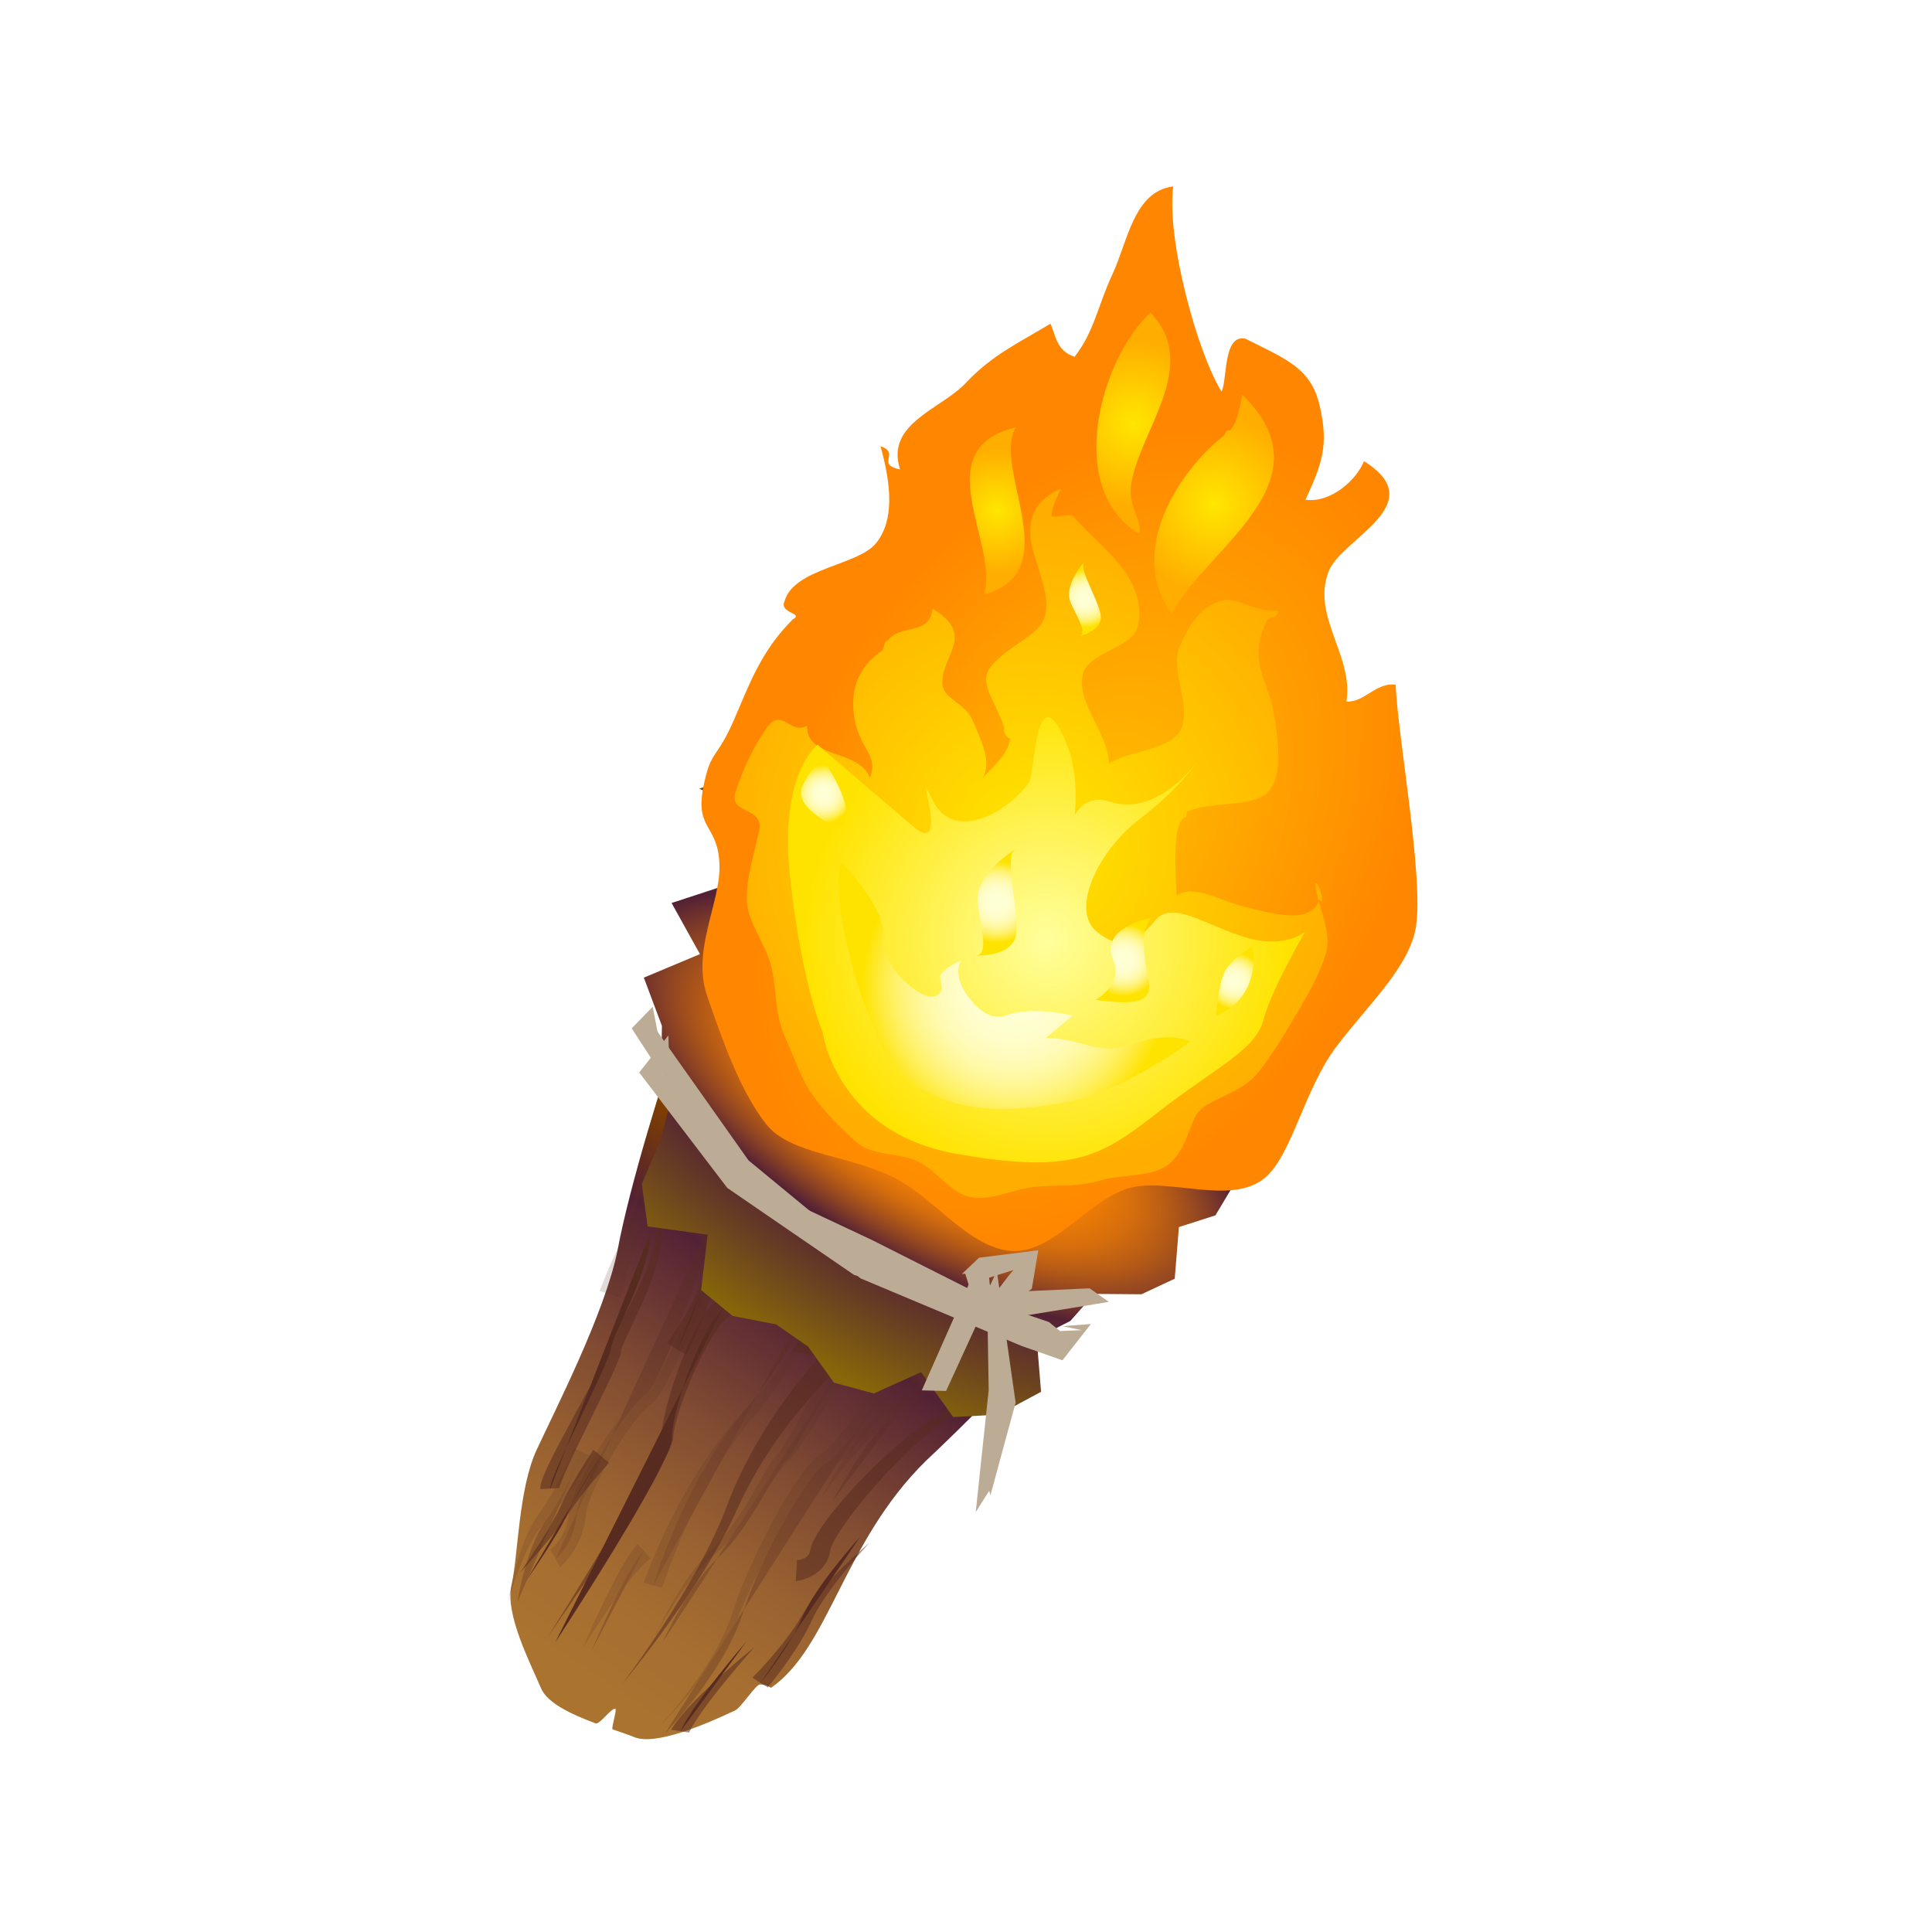 <?xml version="1.0" encoding="utf-8"?>
<!-- Generator: Adobe Illustrator 15.0.0, SVG Export Plug-In . SVG Version: 6.00 Build 0)  -->
<!DOCTYPE svg PUBLIC "-//W3C//DTD SVG 1.1//EN" "http://www.w3.org/Graphics/SVG/1.1/DTD/svg11.dtd">
<svg version="1.1" id="Layer_1" xmlns="http://www.w3.org/2000/svg" xmlns:xlink="http://www.w3.org/1999/xlink" x="0px" y="0px"
	 width="200px" height="200px" viewBox="0 0 200 200" enable-background="new 0 0 200 200" xml:space="preserve">
<g id="icon">
	<g id="Layer_2">
	</g>
	<g>
		<g>
			<g>
				
					<linearGradient id="SVGID_1_" gradientUnits="userSpaceOnUse" x1="-2474.279" y1="107.328" x2="-2477.717" y2="161.035" gradientTransform="matrix(-0.866 -0.5 0.5 -0.866 -2138.893 -972.667)">
					<stop  offset="0" style="stop-color:#AB7330"/>
					<stop  offset="0.157" style="stop-color:#A66E30"/>
					<stop  offset="0.343" style="stop-color:#986131"/>
					<stop  offset="0.543" style="stop-color:#804B32"/>
					<stop  offset="0.752" style="stop-color:#5F2C34"/>
					<stop  offset="0.818" style="stop-color:#532135"/>
					<stop  offset="1" style="stop-color:#7F3F00"/>
				</linearGradient>
				<path fill="url(#SVGID_1_)" d="M79.811,174.727c0,0-0.423-0.353-1.138-0.354c-0.428,0-1.977,2.417-2.566,2.686
					c-3.116,1.467-8.245,3.676-10.449,2.768c-0.536-0.223-1.331-0.487-2.237-0.803c-0.181-0.062,0.473-2.057,0.282-2.123
					c-0.396-0.141-1.629,1.654-2.037,1.504c-2.438-0.903-5.025-2.094-5.658-3.641c-1.091-2.574-3.767-7.688-3.053-10.685
					c0.687-3.013,0.708-9.874,2.581-13.953c1.88-4.077,7.08-14.174,8.395-20.706c1.213-6.588,4.869-18.363,6.45-22.688
					c1.575-4.322,0.972-8.438,11.417-10.774c8.239-1.531,11.194,3.43,14.741,4.519c3.576,1.104,8.574,2.358,12.113,5.044
					c3.516,2.677,9.496,7.968,10.341,10.912c0.796,2.92-2.13,5.082-2.446,6.475c-0.322,1.386,3.393,4.641-1.9,9.336
					c-5.215,4.738-9.967,10.693-18.792,18.979C87.272,159.65,85.891,170.52,79.811,174.727z"/>
				<g>
					<g>
						<path opacity="0.54" fill="#582B20" enable-background="new    " d="M86.534,138.613c-4.914,5.099-9.159,11.279-11.553,17.996
							c-1.275,3.136-2.931,6.18-4.74,9.135c-1.815,2.943-3.791,5.857-5.848,8.604c2.178-2.654,4.296-5.488,6.275-8.371
							c1.979-2.893,3.829-5.886,5.33-9.051c1.389-3.214,3.184-6.24,5.269-9.044c1.044-1.401,2.165-2.743,3.347-4.032
							c0.594-0.642,1.206-1.269,1.831-1.879l0.953-0.904l1.016-0.931L86.534,138.613z"/>
					</g>
					<g>
						<path fill="#582B20" d="M57.468,170.035c0,0,12.106-18.445,12.096-21.205c-0.051-2.785,3.076-11.582,5.342-13.35
							c2.304-1.746,2.177-4.539,2.177-4.539"/>
						<g>
							<path opacity="0.54" fill="#582B20" enable-background="new    " d="M75.952,130.932c0.005,0.231-0.035,0.646-0.106,0.959
								c-0.072,0.336-0.176,0.664-0.312,0.969c-0.272,0.613-0.668,1.146-1.166,1.562l-0.213,0.174
								c-0.112,0.09-0.212,0.182-0.305,0.271c-0.185,0.184-0.345,0.369-0.493,0.557c-0.293,0.37-0.541,0.746-0.77,1.127
								c-0.456,0.76-0.839,1.53-1.194,2.312c-0.707,1.561-1.3,3.152-1.814,4.781c-0.257,0.814-0.494,1.643-0.694,2.489
								c-0.194,0.863-0.393,1.693-0.404,2.759c0.006-0.021-0.026,0.178-0.088,0.359c-0.061,0.189-0.141,0.404-0.229,0.619
								c-0.177,0.434-0.384,0.874-0.603,1.312c-0.438,0.889-0.917,1.771-1.407,2.651c-0.983,1.761-2.017,3.507-3.062,5.245
								c-2.088,3.479-4.227,6.939-6.376,10.369c2.285-3.325,4.575-6.684,6.83-10.062c1.134-1.687,2.261-3.384,3.345-5.104
								c0.544-0.862,1.077-1.733,1.581-2.622c0.251-0.445,0.495-0.896,0.717-1.356c0.209-0.474,0.447-0.933,0.5-1.496
								c0.051-0.789,0.271-1.588,0.498-2.367c0.234-0.782,0.505-1.56,0.798-2.319c0.586-1.526,1.254-3.021,2.012-4.442
								c0.381-0.71,0.787-1.398,1.231-2.035c0.221-0.314,0.455-0.617,0.696-0.881c0.122-0.13,0.244-0.25,0.365-0.351
								c0.06-0.052,0.119-0.097,0.174-0.131l0.27-0.194c0.765-0.57,1.411-1.34,1.856-2.21c0.227-0.435,0.402-0.896,0.535-1.369
								c0.127-0.498,0.22-0.916,0.234-1.552L75.952,130.932z"/>
						</g>
					</g>
					<g>
						<path fill="#582B20" d="M89.401,130.051c0,0-5.42,7.035-6.16,10.045"/>
						<g>
							<path opacity="0.54" fill="#582B20" enable-background="new    " d="M84.348,140.364c0.21-0.729,0.668-1.597,1.136-2.402
								c0.475-0.819,0.999-1.631,1.544-2.432c1.09-1.599,2.27-3.179,3.481-4.69c-1.559,1.27-3.088,2.625-4.542,4.04
								c-0.723,0.712-1.43,1.443-2.104,2.224c-0.668,0.806-1.332,1.562-1.857,2.696L84.348,140.364z"/>
						</g>
					</g>
					<g>
						<path fill="#582B20" d="M77.306,169.884c0,0-5.684,6.571-6.852,9.334"/>
						<g>
							<path opacity="0.54" fill="#582B20" enable-background="new    " d="M71.333,179.354c0.304-0.653,0.832-1.451,1.358-2.194
								c0.535-0.761,1.111-1.515,1.702-2.263c1.183-1.486,2.442-2.974,3.716-4.395c-1.525,1.232-3.037,2.543-4.494,3.902
								c-0.724,0.687-1.438,1.389-2.135,2.132c-0.69,0.76-1.372,1.491-2.006,2.53L71.333,179.354z"/>
						</g>
					</g>
					<g>
						<path opacity="0.54" fill="#582B20" enable-background="new    " d="M82.374,163.673c0.582-0.073,1.025-0.214,1.547-0.466
							c0.503-0.246,1.014-0.641,1.379-1.129c0.372-0.486,0.571-1.03,0.65-1.512l0.026-0.172l0.009-0.041
							c0.007-0.035,0.023-0.088,0.043-0.146c0.04-0.116,0.1-0.252,0.166-0.395c0.582-1.17,1.495-2.422,2.402-3.603
							c1.858-2.373,3.955-4.644,6.225-6.714c0.571-0.518,1.156-1.018,1.756-1.493c0.594-0.485,1.216-0.896,1.918-1.451
							c1.341-1.062,2.509-2.241,3.56-3.479c2.098-2.49,3.733-5.14,5.028-8.035c-1.502,2.823-3.328,5.364-5.556,7.705
							c-1.11,1.155-2.323,2.248-3.667,3.19c-1.37,0.906-2.671,1.783-3.909,2.799c-2.452,2.02-4.715,4.229-6.778,6.617
							c-1.018,1.217-2.012,2.416-2.832,3.896c-0.099,0.191-0.196,0.393-0.284,0.615c-0.042,0.113-0.085,0.229-0.119,0.365
							l-0.07,0.312c-0.061,0.239-0.165,0.42-0.284,0.544c-0.121,0.125-0.265,0.218-0.464,0.293
							c-0.177,0.073-0.482,0.134-0.615,0.122L82.374,163.673z"/>
					</g>
					<g>
						<path fill="#582B20" d="M71.039,118.055c0,0-3.341,5.289-3.71,9.922c-0.442,4.594-3.98,10.239-4.094,11.651
							c-0.122,1.41-6.458,13.351-6.265,14.464"/>
						<g>
							<path opacity="0.54" fill="#582B20" enable-background="new    " d="M57.901,154.039c-0.027,0.061,0.109-0.402,0.241-0.716
								c0.134-0.347,0.289-0.705,0.446-1.062c0.318-0.719,0.654-1.438,0.998-2.159l2.107-4.322c0.707-1.448,1.423-2.877,2.096-4.418
								l0.249-0.604l0.122-0.34c0.041-0.142,0.078-0.224,0.133-0.521l0.006-0.037l0.002-0.021l0.002-0.009
								c0.053,0.017-0.503-0.188-0.245-0.101l0.172,0.022l0.08,0.019c-0.001,0.002,0,0,0,0l0.01-0.047l0.058-0.188
								c0.051-0.148,0.116-0.312,0.187-0.484c0.291-0.688,0.643-1.417,0.986-2.145c0.69-1.465,1.38-2.965,1.954-4.555
								c0.287-0.801,0.542-1.623,0.739-2.485c0.097-0.437,0.18-0.88,0.236-1.339l0.07-0.615c0.022-0.186,0.051-0.369,0.083-0.555
								c0.542-2.971,1.944-5.901,3.517-8.465c-0.882,1.192-1.712,2.551-2.418,3.926c-0.703,1.393-1.312,2.848-1.675,4.375
								c-0.095,0.396-0.153,0.74-0.226,1.188c-0.077,0.429-0.177,0.845-0.291,1.252c-0.231,0.813-0.521,1.589-0.837,2.345
								c-0.637,1.512-1.387,2.936-2.146,4.347c-0.378,0.707-0.764,1.405-1.117,2.139c-0.167,0.367-0.359,0.748-0.427,1.198
								c-0.093,0.311-0.281,0.704-0.448,1.05c-0.706,1.427-1.487,2.823-2.252,4.229l-2.289,4.234
								c-0.375,0.719-0.746,1.438-1.107,2.18c-0.181,0.375-0.358,0.75-0.531,1.15c-0.087,0.202-0.172,0.41-0.255,0.646
								c-0.042,0.123-0.083,0.24-0.125,0.412c-0.045,0.179-0.085,0.396-0.08,0.592L57.901,154.039z"/>
						</g>
					</g>
					<g>
						<path fill="#582B20" d="M76.646,123.762c0,0-3.088,4.562-3.728,8.273c-0.684,3.689-2.829,7.646-2.829,7.646"/>
						<g>
							<path opacity="0.54" fill="#582B20" enable-background="new    " d="M71.015,140.252c0.723-1.331,1.334-2.648,1.887-4.045
								c0.272-0.696,0.522-1.407,0.74-2.139c0.109-0.365,0.208-0.737,0.296-1.117l0.229-1.055c0.654-2.543,2.075-5.078,3.577-7.32
								c-0.932,0.979-1.837,2.095-2.647,3.24c-0.804,1.158-1.547,2.375-2.079,3.731c-0.911,2.771-2.379,5.261-3.964,7.494
								L71.015,140.252z"/>
						</g>
					</g>
					<g>
						<path fill="#582B20" d="M89.078,159.045c0,0-4.63,5.089-6.024,8.37c-1.436,3.256-4.322,6.789-4.322,6.789"/>
						<g>
							<path opacity="0.54" fill="#582B20" enable-background="new    " d="M79.484,174.677c1.042-1.271,1.963-2.53,2.837-3.866
								c0.43-0.666,0.841-1.345,1.215-2.049c0.186-0.351,0.366-0.707,0.531-1.072c0.139-0.312,0.287-0.594,0.458-0.898
								c1.408-2.432,3.44-4.848,5.471-7.07c-1.168,0.997-2.33,2.09-3.423,3.195c-1.088,1.12-2.141,2.273-3.045,3.541
								c-0.462,0.637-0.809,1.32-1.243,1.941c-0.425,0.637-0.885,1.246-1.361,1.851c-0.951,1.188-1.993,2.372-3.037,3.433
								L79.484,174.677z"/>
						</g>
					</g>
					<g>
						<path fill="#582B20" d="M54.519,163.564c0,0,3.287-4.711,4.239-6.883c0.95-2.176,3.429-5.971,3.429-5.971"/>
						<g>
							<path opacity="0.54" fill="#582B20" enable-background="new    " d="M61.414,150.079c-0.696,1.067-1.357,2.133-2.001,3.239
								c-0.32,0.553-0.635,1.113-0.938,1.697c-0.307,0.562-0.6,1.271-0.823,1.707c-1.097,2.057-2.508,4.145-3.856,6.137
								c1.591-1.789,3.23-3.6,4.69-5.611c1.337-2.137,2.944-4.003,4.562-5.825L61.414,150.079z"/>
						</g>
					</g>
				</g>
				<g opacity="0.33">
					<g>
						<path fill="#582B20" d="M87.758,127.305c0,0-4.296,11.271-10.793,18.848c-6.294,7.691-9.012,17.104-9.343,17.973"/>
						<g>
							<path opacity="0.54" fill="#582B20" enable-background="new    " d="M68.518,164.375l0.453-1.253l0.447-1.2
								c0.305-0.798,0.624-1.592,0.958-2.382c0.667-1.582,1.393-3.142,2.186-4.664c1.588-3.067,3.434-5.906,5.724-8.54
								c2.324-2.79,4.293-5.802,6.077-8.895c1.771-3.109,3.334-6.277,4.679-9.631c-1.542,3.271-3.287,6.345-5.216,9.338
								c-1.932,2.98-4.033,5.865-6.42,8.472c-4.832,5.112-8.299,11.661-10.782,18.221L68.518,164.375z"/>
						</g>
					</g>
					<g>
						<path fill="#582B20" d="M75.816,121.532c0,0-6.85,21.332-9.059,22.888c-2.168,1.576-6.893,9.51-7.069,12.416
							c-0.216,2.887-2.174,4.545-2.174,4.545"/>
						<g>
							<path opacity="0.54" fill="#582B20" enable-background="new    " d="M57.976,162.236c0.467-0.418,0.763-0.78,1.091-1.229
								c0.315-0.433,0.597-0.898,0.833-1.396c0.236-0.498,0.423-1.027,0.555-1.569c0.061-0.271,0.116-0.544,0.149-0.815
								c0.021-0.139,0.028-0.271,0.042-0.412c0.007-0.07,0.014-0.14,0.029-0.223c0.117-0.676,0.437-1.521,0.781-2.312
								c0.35-0.801,0.75-1.598,1.175-2.381c0.857-1.562,1.813-3.088,2.859-4.481c0.521-0.687,1.089-1.371,1.636-1.849
								c0.083-0.066,0.087-0.073,0.199-0.154l0.094-0.072l0.127-0.104c0.075-0.067,0.139-0.135,0.197-0.196
								c0.227-0.249,0.383-0.474,0.532-0.694c0.292-0.438,0.531-0.865,0.76-1.295c1.756-3.412,3.067-6.878,4.402-10.375
								c1.291-3.511,2.496-7.044,3.633-10.627c-1.331,3.506-2.72,6.958-4.184,10.385c-1.492,3.406-2.979,6.832-4.813,10.041
								c-0.235,0.396-0.478,0.785-0.747,1.15c-0.132,0.184-0.272,0.357-0.425,0.512c-0.143,0.151-0.333,0.24-0.521,0.396
								c-0.715,0.571-1.322,1.266-1.911,1.969c-1.156,1.424-2.197,2.952-3.152,4.562c-0.473,0.81-0.925,1.633-1.338,2.504
								c-0.404,0.881-0.801,1.754-1.034,2.865c-0.027,0.141-0.048,0.295-0.064,0.442c-0.015,0.097-0.024,0.19-0.043,0.286
								c-0.031,0.188-0.079,0.376-0.126,0.561c-0.107,0.366-0.249,0.717-0.422,1.051c-0.174,0.334-0.379,0.646-0.608,0.937
								c-0.114,0.146-0.233,0.28-0.355,0.407c-0.112,0.117-0.274,0.27-0.337,0.311L57.976,162.236z"/>
						</g>
					</g>
					<g>
						<path fill="#582B20" d="M61.191,170.984c0,0,3.411-8.137,5.446-10.441"/>
						<g>
							<path opacity="0.54" fill="#582B20" enable-background="new    " d="M65.984,159.852c-0.781,0.912-1.275,1.791-1.789,2.688
								c-0.5,0.894-0.959,1.79-1.402,2.69c-0.886,1.805-1.708,3.604-2.508,5.445c1.088-1.74,2.202-3.417,3.369-5.055
								c0.586-0.812,1.186-1.613,1.808-2.37c0.614-0.737,1.293-1.512,1.903-1.938L65.984,159.852z"/>
						</g>
					</g>
					<g>
						<path fill="#582B20" d="M91.358,140.963c0,0,3.505-7.77,5.915-9.857"/>
						<g>
							<path opacity="0.54" fill="#582B20" enable-background="new    " d="M96.381,130.277c-0.902,0.808-1.458,1.63-2.031,2.469
								c-0.556,0.836-1.056,1.683-1.537,2.538c-0.959,1.712-1.833,3.43-2.669,5.2c1.222-1.612,2.483-3.153,3.817-4.646
								c0.67-0.739,1.358-1.464,2.077-2.139c0.712-0.656,1.499-1.333,2.232-1.673L96.381,130.277z"/>
						</g>
					</g>
					<g>
						<path fill="#582B20" d="M68.811,179.48c0,0,5.902-6.109,7.971-12.142c1.903-6.122,6.849-14.819,8.816-15.93
							c1.993-1.095,5.629-7.083,5.629-7.083"/>
						<g>
							<path opacity="0.54" fill="#582B20" enable-background="new    " d="M90.208,143.822c-0.888,1.453-1.858,2.92-2.89,4.273
								c-0.516,0.674-1.06,1.342-1.616,1.879c-0.138,0.131-0.275,0.252-0.403,0.352c-0.063,0.048-0.124,0.092-0.174,0.122
								l-0.115,0.069c-0.088,0.051-0.162,0.103-0.233,0.15c-0.535,0.396-0.849,0.771-1.175,1.146
								c-1.224,1.508-2.129,3.039-3.021,4.604c-0.879,1.562-1.686,3.147-2.432,4.759c-0.749,1.608-1.443,3.235-2.036,4.903
								c-0.148,0.41-0.296,0.854-0.423,1.241c-0.124,0.373-0.264,0.744-0.417,1.113c-0.311,0.738-0.672,1.477-1.072,2.203
								c-1.619,2.887-3.772,5.699-6.036,8.189c2.375-2.396,4.674-5.131,6.492-8.021c0.45-0.729,0.868-1.474,1.234-2.232
								c0.372-0.754,0.644-1.547,0.989-2.355c0.672-1.604,1.445-3.172,2.273-4.713c0.826-1.542,1.712-3.055,2.663-4.527
								c0.954-1.463,1.963-2.928,3.122-4.172c0.287-0.299,0.604-0.598,0.876-0.764c0.056-0.027,0.422-0.217,0.612-0.361
								c0.219-0.149,0.418-0.311,0.606-0.471c0.748-0.646,1.37-1.328,1.979-2.02c1.21-1.393,2.298-2.811,3.357-4.299L90.208,143.822
								z"/>
						</g>
					</g>
					<g>
						<path fill="#582B20" d="M68.609,169.989c0,0,2.521-5.712,5.75-8.771c3.291-3.022,5.938-9.131,7.007-10.018
							c1.076-0.886,7.033-12.983,8.164-13.373"/>
						<g>
							<path opacity="0.54" fill="#582B20" enable-background="new    " d="M88.864,136.902c-0.172,0.087-0.328,0.225-0.45,0.351
								c-0.118,0.119-0.196,0.214-0.275,0.312c-0.154,0.192-0.282,0.375-0.404,0.558c-0.245,0.356-0.462,0.711-0.679,1.062
								c-0.426,0.705-0.826,1.407-1.222,2.111l-2.326,4.221c-0.773,1.395-1.545,2.812-2.354,4.116l-0.303,0.462l-0.141,0.199
								l-0.058,0.073c-0.003,0.003-0.027,0.032-0.013,0.017l0.015-0.017c0.012,0.008-0.015-0.024,0.029,0.015
								c0.038,0.034,0.083,0.071,0.11,0.107l0.138,0.201l0.07,0.102l0.035,0.053c0.102,0.129-0.721-0.923-0.382-0.473l-0.117,0.107
								c-0.07,0.063-0.126,0.125-0.178,0.185c-0.101,0.116-0.18,0.218-0.256,0.319c-0.146,0.199-0.269,0.387-0.386,0.567
								c-0.46,0.731-0.848,1.429-1.25,2.118c-0.796,1.383-1.597,2.729-2.481,3.992c-0.44,0.629-0.901,1.234-1.387,1.796
								c-0.242,0.278-0.49,0.547-0.745,0.797l-0.434,0.42c-0.159,0.157-0.312,0.315-0.461,0.479
								c-1.183,1.298-2.132,2.701-2.993,4.132c-0.859,1.44-1.614,2.87-2.318,4.409c0.779-1.517,1.608-2.906,2.533-4.297
								c0.927-1.373,1.942-2.709,3.142-3.896c0.291-0.287,0.645-0.592,0.921-0.826c0.288-0.25,0.567-0.521,0.84-0.799
								c0.546-0.562,1.064-1.167,1.56-1.79c0.997-1.252,1.904-2.585,2.795-3.927c0.448-0.668,0.888-1.348,1.359-1.992
								c0.241-0.318,0.472-0.643,0.77-0.857c0.354-0.345,0.561-0.656,0.813-0.992c0.951-1.328,1.819-2.687,2.7-4.035l2.635-4.036
								c0.444-0.665,0.893-1.325,1.351-1.964c0.23-0.316,0.462-0.633,0.697-0.922c0.116-0.145,0.235-0.279,0.342-0.394
								c0.051-0.053,0.11-0.106,0.134-0.123c0.017-0.014,0.016,0.004,0.021,0.007L88.864,136.902z"/>
						</g>
					</g>
					<g>
						<path fill="#582B20" d="M53.574,165.827c0,0,0.792-5.461,2.902-8.377c2.147-2.894,3.809-7.119,3.809-7.119"/>
						<g>
							<path opacity="0.54" fill="#582B20" enable-background="new    " d="M59.405,149.92c-0.504,1.248-1.104,2.528-1.74,3.725
								c-0.32,0.604-0.654,1.19-1.004,1.756c-0.175,0.283-0.354,0.562-0.536,0.828l-0.607,0.867
								c-0.88,1.366-1.425,2.832-1.873,4.285c-0.445,1.469-0.778,2.887-1.035,4.416c0.408-1.517,0.893-2.896,1.476-4.277
								c0.585-1.358,1.275-2.689,2.171-3.754c0.944-0.982,1.84-2.098,2.663-3.271c0.835-1.181,1.609-2.377,2.352-3.7L59.405,149.92z
								"/>
						</g>
					</g>
					<g>
						<path fill="#582B20" d="M86.183,155.406c0,0,3.083-5.936,5.915-8.438c2.868-2.479,5.211-6.313,5.211-6.313"/>
						<g>
							<path opacity="0.54" fill="#582B20" enable-background="new    " d="M96.241,140.137c-0.772,1.229-1.678,2.465-2.632,3.604
								c-0.482,0.571-0.981,1.125-1.505,1.646c-0.261,0.26-0.527,0.512-0.801,0.75c-0.321,0.28-0.644,0.6-0.928,0.904
								c-1.143,1.245-2.05,2.551-2.911,3.877c-0.857,1.331-1.637,2.661-2.387,4.059c0.923-1.328,1.877-2.568,2.896-3.797
								c1.023-1.214,2.102-2.396,3.323-3.428c0.603-0.516,1.301-0.918,1.942-1.43c0.648-0.495,1.267-1.023,1.87-1.569
								c1.206-1.104,2.323-2.241,3.396-3.517L96.241,140.137z"/>
						</g>
					</g>
					<g>
						<path fill="#582B20" d="M66.963,119.012c0,0-0.882,6.026-1.807,8.219c-0.924,2.188-1.944,6.783-1.944,6.783"/>
						<g>
							<path opacity="0.54" fill="#582B20" enable-background="new    " d="M64.23,134.354c0.302-1.22,0.631-2.455,0.987-3.651
								c0.178-0.604,0.364-1.197,0.564-1.771c0.194-0.599,0.42-1.037,0.688-1.771c0.854-2.606,1.298-5.146,1.75-7.778
								c-0.835,2.496-1.682,4.971-2.844,7.253c-1.338,2.152-2.333,4.572-3.303,6.998L64.23,134.354z"/>
						</g>
					</g>
				</g>
				<g>
					
						<linearGradient id="SVGID_2_" gradientUnits="userSpaceOnUse" x1="-329.828" y1="3628.781" x2="-338.945" y2="3647.301" gradientTransform="matrix(0.949 -0.314 0.314 0.949 -729.997 -3446.354)">
						<stop  offset="0" style="stop-color:#7F3F00"/>
						<stop  offset="0.818" style="stop-color:#3F2126"/>
					</linearGradient>
					<path fill="url(#SVGID_2_)" d="M81.797,95.957c8.239-1.531,11.194,3.43,14.741,4.519c3.576,1.104,8.575,2.358,12.112,5.045
						c3.517,2.676,9.496,7.967,10.342,10.912c0.796,2.92-2.129,5.082-2.446,6.474c-0.213,0.924,1.369,2.684,0.88,5.14
						c-0.049,0.008-0.094,0.014-0.145,0.02c-3.686,0.358-14.911,7.828-19.646,5.271c-4.726-2.554-6.409-4.309-12.26-4.35
						c-4.634,0.031-9.354-4.313-11.527-8.999c-1.77-3.679-2.656-7.39-4.103-11.438c0.24-0.713,0.457-1.328,0.634-1.816
						C71.956,102.408,71.352,98.294,81.797,95.957z"/>
					
						<linearGradient id="SVGID_3_" gradientUnits="userSpaceOnUse" x1="-823.574" y1="3649.367" x2="-806.252" y2="3627.831" gradientTransform="matrix(0.893 -0.449 0.449 0.893 -809.459 -3513.893)">
						<stop  offset="0" style="stop-color:#C49A6C"/>
						<stop  offset="0.822" style="stop-color:#996835"/>
					</linearGradient>
					<path fill="url(#SVGID_3_)" d="M117.001,116.865c0,0-1.005,0.461-2.522,3.287c-1.074,1.979,2.438,6.514-0.455,6.791
						c-2.854,0.299-4.645,4.26-14.507,4.175c-4.468,0.038-8.124-4.187-11.803-3.604c-3.607,0.621-9.649-6.285-11.402-9.984
						c-1.831-3.741-1.621-7.641-2.193-10.473c-0.61-2.854,1.331-6.132,4.472-7.633c3.205-1.463,7.976-2.766,12.968,0.724
						c4.96,3.474,7.388,2.187,11.688,4.762C107.538,107.48,114.898,112.467,117.001,116.865z"/>
					<path opacity="0.48" fill="#D5B796" enable-background="new    " d="M113.387,115.951c0,0-0.826,0.395-2.057,2.783
						c-0.868,1.673,2.107,5.49-0.289,5.733c-2.37,0.263-3.799,3.616-12.067,3.536c-3.764,0.021-6.894-3.561-10.001-3.087
						c-3.059,0.498-8.217-5.341-9.702-8.444c-1.538-3.14-1.33-6.382-1.789-8.738c-0.484-2.375,1.199-5.084,3.865-6.317
						c2.713-1.208,6.728-2.287,10.87,0.614c4.121,2.891,6.147,1.811,9.717,3.947C105.499,108.114,111.613,112.264,113.387,115.951z"
						/>
					<path opacity="0.48" fill="#D5B796" enable-background="new    " d="M107.686,115.342c0,0-0.562,0.288-1.386,1.988
						c-0.579,1.193,1.538,3.89-0.116,4.08c-1.643,0.195-2.574,2.593-8.376,2.54c-2.662,0.002-4.922-2.548-7.131-2.23
						c-2.183,0.328-5.895-3.821-6.946-6.009c-1.077-2.201-0.889-4.454-1.185-6.097c-0.308-1.649,0.937-3.517,2.849-4.359
						c1.934-0.832,4.77-1.58,7.629,0.429c2.847,2.002,4.263,1.239,6.728,2.717C102.21,109.876,106.438,112.749,107.686,115.342z"/>
					<path opacity="0.48" fill="#D5B796" enable-background="new    " d="M100.641,114.664c0,0-0.251,0.138-0.611,0.943
						c-0.252,0.562,0.75,1.826-0.002,1.925c-0.749,0.099-1.143,1.235-3.835,1.212c-1.248-0.005-2.336-1.21-3.378-1.072
						c-1.035,0.141-2.81-1.816-3.304-2.836c-0.498-1.021-0.388-2.055-0.508-2.811c-0.124-0.754,0.49-1.604,1.401-1.979
						c0.917-0.376,2.244-0.718,3.542,0.197c1.296,0.915,1.95,0.56,3.071,1.229C98.133,112.146,100.058,113.458,100.641,114.664z"/>
					<g opacity="0.44">
						<path opacity="0.54" fill="#582B20" enable-background="new    " d="M78.521,101.672c-1.076,0.768-1.878,2.062-2.042,3.487
							c-0.194,1.413,0.024,2.772,0.165,3.989c0.071,0.607,0.133,1.188,0.149,1.736c0.006,0.271,0.004,0.537-0.016,0.789
							c-0.034,0.367-0.012,0.811,0.043,1.178c0.234,1.5,0.793,2.771,1.401,4.004c1.236,2.422,2.761,4.644,4.807,6.568
							c0.517,0.477,1.076,0.93,1.718,1.328c0.321,0.197,0.662,0.387,1.036,0.54c0.417,0.172,0.691,0.249,0.987,0.354l3.576,1.239
							c2.387,0.849,4.814,1.714,7.139,2.648l0.213,0.089l0.107,0.044l0.218,0.081c0.282,0.097,0.518,0.141,0.741,0.174
							c0.445,0.066,0.829,0.078,1.204,0.078c0.747-0.007,1.438-0.073,2.121-0.167c1.364-0.187,2.676-0.476,3.965-0.851
							c1.293-0.373,2.561-0.825,3.775-1.438c1.201-0.613,2.421-1.354,3.248-2.609c0.199-0.297,0.363-0.727,0.439-0.951l0.282-0.809
							c0.187-0.54,0.359-1.085,0.521-1.636c0.32-1.114,0.604-2.19,0.805-3.414c-0.258,1.209-0.602,2.269-0.979,3.36
							c-0.19,0.539-0.396,1.074-0.604,1.604l-0.326,0.791c-0.094,0.229-0.258,0.617-0.459,0.894
							c-0.827,1.158-2.032,1.832-3.229,2.388c-1.202,0.549-2.465,0.944-3.743,1.265c-1.273,0.316-2.568,0.553-3.892,0.682
							c-0.658,0.062-1.322,0.104-2,0.082c-0.341-0.016-0.684-0.037-1.04-0.104c-0.353-0.046-0.76-0.229-1.014-0.354
							c-2.347-1.051-4.75-2.014-7.133-2.967l-3.568-1.398c-1.214-0.381-2.199-1.117-3.081-1.996
							c-1.751-1.771-3.127-3.932-4.144-6.146c-0.501-1.105-0.926-2.283-1.022-3.322c-0.021-0.264-0.019-0.473,0.019-0.715
							c0.042-0.328,0.06-0.649,0.069-0.979c0.012-0.648-0.026-1.289-0.068-1.908c-0.092-1.232-0.186-2.4,0.022-3.339
							c0.194-0.942,0.704-1.606,1.488-2.106L78.521,101.672z"/>
					</g>
					<g opacity="0.26">
						<path opacity="0.54" fill="#582B20" enable-background="new    " d="M107.217,124.452c1.072-0.335,1.965-0.731,2.868-1.267
							c0.878-0.535,1.738-1.199,2.274-2.19c0.264-0.476,0.41-1.115,0.391-1.647c-0.002-0.455-0.02-0.938-0.109-1.469
							c-0.162-1.066-0.797-2.229-1.559-3.1c-1.547-1.773-3.297-3.074-5.023-4.412c-1.718-1.305-3.561-2.635-5.5-3.79
							c-1.938-1.164-3.969-2.21-6.079-3.058c-2.101-0.844-4.278-1.5-6.503-1.762c-1.112-0.119-2.204-0.142-3.332,0.073
							c-1.194,0.243-2.148,0.916-2.782,1.712c-0.642,0.809-1.036,1.721-1.31,2.648c-0.268,0.951-0.427,1.854-0.473,2.936
							c0.101-1.064,0.316-1.943,0.633-2.861c0.326-0.896,0.769-1.762,1.433-2.49c0.658-0.729,1.594-1.301,2.71-1.467
							c1.074-0.148,2.13-0.076,3.194,0.092c2.129,0.352,4.202,1.08,6.188,1.98c1.992,0.905,3.892,1.995,5.693,3.189
							c1.805,1.191,3.469,2.517,5.094,3.877c1.594,1.351,3.229,2.734,4.363,4.217c0.557,0.738,0.868,1.455,0.938,2.21
							c0.039,0.379,0.025,0.774,0.001,1.188c-0.021,0.358-0.117,0.6-0.288,0.879c-0.689,1.064-2.438,1.839-4.003,2.235
							L107.217,124.452z"/>
					</g>
					<g>
						<path opacity="0.54" fill="#582B20" enable-background="new    " d="M99.517,101.383c-3.434-0.775-6.811-1.467-10.186-2.042
							c-0.837-0.135-1.663-0.281-2.574-0.375c-0.885-0.084-1.766-0.107-2.625-0.053c-0.857,0.059-1.693,0.19-2.493,0.416
							c-0.398,0.113-0.788,0.248-1.166,0.415c-0.393,0.18-0.708,0.327-1.146,0.65c0.479-0.278,0.825-0.373,1.246-0.5
							c0.405-0.113,0.816-0.194,1.231-0.252c0.833-0.115,1.684-0.132,2.537-0.08c1.717,0.095,3.424,0.561,5.07,1.051
							c3.337,0.982,6.686,2.076,10.012,3.229L99.517,101.383z"/>
					</g>
					<g opacity="0.24">
						<path opacity="0.54" fill="#582B20" enable-background="new    " d="M96.495,122.436c0.708,0.105,1.706,0.435,2.699,0.699
							c0.511,0.137,1.041,0.273,1.66,0.36c0.312,0.04,0.653,0.071,1.07,0.04c0.403-0.033,1.006-0.17,1.43-0.629
							c0.195-0.238,0.312-0.454,0.367-0.75c0.014-0.065,0.025-0.156,0.029-0.203l0.003-0.082l0.006-0.146l0.003-0.002l-0.033-0.007
							l-0.006-0.001c-0.017-0.004,0.002,0,0.027,0.012c0.02,0.01,0.007-0.002,0.025-0.014c0.043-0.061,0.305-0.213,0.645-0.303
							c0.346-0.098,0.757-0.165,1.188-0.206c0.205-0.039,1.44-0.083,2.441-0.017l0.188-0.35l0.188-0.4
							c0.104-0.278,0.138-0.602,0.112-0.938c-0.021-0.644-0.445-1.549-0.65-1.874c-0.52-0.879-1.177-1.616-1.865-2.295
							c-1.398-1.354-2.92-2.464-4.523-3.516c-1.629-1.045-3.414-1.979-5.378-2.558c-0.975-0.282-1.991-0.469-3.008-0.485
							c-0.506-0.011-1.013,0.021-1.51,0.108c-0.248,0.042-0.495,0.103-0.739,0.179c-0.255,0.084-0.462,0.151-0.78,0.33
							c0.327-0.164,0.544-0.217,0.805-0.283c0.251-0.059,0.501-0.102,0.753-0.127c0.502-0.057,1.008-0.049,1.508-0.011
							c1.004,0.087,1.984,0.33,2.912,0.665c1.866,0.678,3.514,1.688,5.001,2.787c1.467,1.104,2.854,2.283,4.021,3.596
							c0.57,0.651,1.085,1.344,1.425,2.061c0.177,0.372,0.269,0.678,0.291,0.976c0.015,0.149,0.007,0.289-0.026,0.421
							c-0.02,0.063-0.041,0.129-0.076,0.182c-0.076,0.011-0.18-0.014-0.264-0.02c-0.656-0.083-1.822-0.104-2.871,0.107
							c-0.521,0.121-1.084,0.281-1.553,0.74c-0.226,0.229-0.396,0.557-0.434,0.908l-0.016,0.131
							c-0.002-0.06-0.008,0.028-0.011,0.037l-0.012,0.08c-0.005,0.014-0.013-0.007-0.015-0.009c-0.053-0.048,0.099,0.03,0.121,0.05
							c-0.004,0.01-0.076-0.078-0.125-0.146c-0.006-0.006-0.053-0.01-0.104-0.014c-0.117-0.01-0.298-0.037-0.492-0.082
							c-0.396-0.096-0.84-0.239-1.295-0.4c-0.938-0.318-1.809-0.729-3.089-1.012L96.495,122.436z"/>
					</g>
					<g opacity="0.44">
						<path opacity="0.54" fill="#582B20" enable-background="new    " d="M99.178,113.564c-1.122-1.078-2.261-2.184-3.962-3.064
							c-0.832-0.424-2.018-0.78-3.1-0.529c-1.062,0.25-1.692,0.895-2.127,1.479c-0.225,0.308-0.393,0.592-0.568,0.933
							c-0.196,0.393-0.333,0.885-0.303,1.438c0.024,0.559,0.24,1.14,0.537,1.604c0.298,0.47,0.655,0.841,1.01,1.151
							c0.72,0.617,1.455,1.042,2.187,1.406c0.748,0.365,1.439,0.653,2.264,0.922c-0.8-0.361-1.452-0.74-2.14-1.188
							c-0.671-0.445-1.326-0.943-1.894-1.566c-0.56-0.6-1.051-1.449-0.959-2.229c0.086-0.779,0.6-1.223,1.031-1.658
							c0.458-0.425,1.04-0.75,1.645-0.767c0.604-0.021,1.173,0.252,1.701,0.622c1.057,0.762,1.945,1.852,2.769,2.941L99.178,113.564
							z"/>
					</g>
				</g>
				
					<linearGradient id="SVGID_4_" gradientUnits="userSpaceOnUse" x1="-831.787" y1="3663.198" x2="-831.704" y2="3666.184" gradientTransform="matrix(0.893 -0.449 0.449 0.893 -809.459 -3513.893)">
					<stop  offset="0" style="stop-color:#C49A6C"/>
					<stop  offset="0.822" style="stop-color:#996835"/>
				</linearGradient>
				<path fill="url(#SVGID_4_)" d="M96.806,130.255c0,0-0.989-0.062-2.437,2.547c-1.454,2.604-2.872,4.181-2.872,4.181
					s-2.043-0.123-0.197-3.439c1.834-3.322,1.625-4.912,1.625-4.912L96.806,130.255z"/>
				
					<linearGradient id="SVGID_5_" gradientUnits="userSpaceOnUse" x1="-833.601" y1="3659.797" x2="-830.47" y2="3667.937" gradientTransform="matrix(0.893 -0.449 0.449 0.893 -809.459 -3513.893)">
					<stop  offset="0" style="stop-color:#7F3F00"/>
					<stop  offset="0.818" style="stop-color:#3F2126"/>
				</linearGradient>
				<path fill="url(#SVGID_5_)" d="M96.411,130.98c0,0-0.594-0.787-2.042,1.818c-1.454,2.604-2.872,4.182-2.872,4.182
					s-0.07-0.711,1.801-4.017c1.861-3.31,2.643-2.84,2.643-2.84L96.411,130.98z"/>
			</g>
		</g>
		
			<radialGradient id="SVGID_6_" cx="-2484.763" cy="-460.922" r="68.025" gradientTransform="matrix(-0.867 -0.497 0.213 -0.368 -1959.211 -1289.567)" gradientUnits="userSpaceOnUse">
			<stop  offset="0.178" style="stop-color:#FF8600"/>
			<stop  offset="0.225" style="stop-color:#FA8302"/>
			<stop  offset="0.28" style="stop-color:#EC7B06"/>
			<stop  offset="0.339" style="stop-color:#D46D0D"/>
			<stop  offset="0.401" style="stop-color:#B35917"/>
			<stop  offset="0.466" style="stop-color:#884025"/>
			<stop  offset="0.532" style="stop-color:#552234"/>
			<stop  offset="0.534" style="stop-color:#532135"/>
			<stop  offset="1" style="stop-color:#876709"/>
		</radialGradient>
		<polygon fill="url(#SVGID_6_)" points="76.75,91.105 69.522,93.479 72.459,98.77 66.65,101.205 68.522,106.2 68.459,110.468 
			69.239,114.672 68.327,118.132 66.443,122.553 67.04,126.953 73.255,127.816 72.581,133.55 75.845,136.23 80.342,137.1 
			83.651,139.391 86.332,143.139 90.463,144.249 95.348,142.046 98.678,146.695 103.385,146.439 107.771,144.079 107.314,138.514 
			110.796,136.748 113.289,133.943 118.165,133.982 121.607,132.37 122.04,127.025 125.82,125.814 127.898,122.337 131.775,120.152 
			130.943,115.523 133.574,112.161 135.751,108.118 130.691,104.578 131.443,100.555 130.329,96.826 128.404,93.425 125.232,90.852 
			121.251,82.229 118.784,78.888 115.292,74.824 110.861,74.514 106.607,75.315 102.686,73.174 99.686,74.832 95.949,75.886 
			91.707,73.33 88.986,78.143 84.731,77.306 80.538,77.814 76.967,79.877 72.394,81.652 78.045,84.213 77.663,87.894 		"/>
		
			<radialGradient id="SVGID_7_" cx="-2484.567" cy="344.117" r="46.861" gradientTransform="matrix(-0.867 -0.497 0.736 -1.269 -2294.53 -711.801)" gradientUnits="userSpaceOnUse">
			<stop  offset="0" style="stop-color:#FFC000"/>
			<stop  offset="0.663" style="stop-color:#FF8600"/>
		</radialGradient>
		<path fill="url(#SVGID_7_)" d="M74.481,89.613c-0.094-4.309-2.564-3.647-1.671-8.148c0.78-3.93,1.343-2.746,3.156-6.912
			c1.582-3.64,2.778-7.113,6.083-10.418c1.254-0.696-1.406-0.609-0.838-1.883c0.957-3.443,7.631-3.699,9.496-6.041
			c1.881-2.363,1.564-5.966,0.446-10.023c2.131,0.759-0.585,1.838,2.026,2.414c-1.562-4.775,4.259-6.233,6.821-8.978
			c2.73-2.926,5.721-4.265,8.738-6.117c0.554,1.166,0.59,2.801,2.502,3.429c2.053-2.639,2.395-5.286,3.916-8.534
			c1.58-3.374,2.205-8.602,6.298-9.105c-0.726,5.392,2.462,17.143,5.002,21.249c0.614-1.215,0.138-6.032,2.487-5.474
			c4.377,2.183,6.791,3.093,7.678,6.958c0.934,4.066,0.249,5.948-1.479,9.708c2.705,0.337,5.303-2.106,6.061-3.997
			c7.081,4.441-2.277,7.98-3.643,11.366c-1.859,4.625,2.604,8.8,1.818,13.514c1.889,0.124,3.062-2.03,5.098-1.737
			c0.229,5.425,2.922,19.991,2.104,25.058c-0.67,4.159-4.969,8.085-8.2,12.349c-3.373,4.451-4.601,11.195-7.396,13.602
			c-3.498,3.008-10.162-0.098-14.205,1.129c-4.217,1.279-7.963,7.006-12.356,6.451c-4.235-0.531-7.577-5.281-11.587-7.42
			c-4.723-2.518-11.016-2.443-13.559-5.729c-2.697-3.483-4.443-8.514-6.077-13.234C71.586,98.419,74.565,93.507,74.481,89.613z"/>
		<g>
			
				<radialGradient id="SVGID_8_" cx="267.322" cy="-573.805" r="8.526" gradientTransform="matrix(1 0 0 -1 -150 -530)" gradientUnits="userSpaceOnUse">
				<stop  offset="0" style="stop-color:#FFE600"/>
				<stop  offset="1" style="stop-color:#FFAE00"/>
			</radialGradient>
			<path fill="url(#SVGID_8_)" d="M117.895,55.238c-7.744-4.699-3.922-18.167,1.197-22.867c5.321,5.528-1.271,12.311-2.02,17.955
				C116.799,52.388,118.37,54.208,117.895,55.238z"/>
			
				<radialGradient id="SVGID_9_" cx="275.688" cy="-582.179" r="9.124" gradientTransform="matrix(1 0 0 -1 -150 -530)" gradientUnits="userSpaceOnUse">
				<stop  offset="0" style="stop-color:#FFE600"/>
				<stop  offset="1" style="stop-color:#FFAE00"/>
			</radialGradient>
			<path fill="url(#SVGID_9_)" d="M126.725,45.081c0.154-0.219,0.149-0.624,0.586-0.521c0.803-0.802,0.985-2.318,1.28-3.702
				c9.272,8.963-3.627,15.796-7.299,22.642C116.604,57.146,122.045,48.686,126.725,45.081z"/>
			
				<radialGradient id="SVGID_10_" cx="256.731" cy="-617.293" r="33.834" gradientTransform="matrix(1 0 0 -1 -150 -530)" gradientUnits="userSpaceOnUse">
				<stop  offset="0" style="stop-color:#FFE600"/>
				<stop  offset="1" style="stop-color:#FFAE00"/>
			</radialGradient>
			<path fill="url(#SVGID_10_)" d="M79.334,75.392c-1.247,1.784-2.471,4.211-3.219,6.717c-0.643,2.154,2.986,1.396,2.47,3.894
				c-0.458,2.225-1.335,4.687-1.271,7.221c0.058,2.274,1.972,4.466,2.554,6.937c0.521,2.213,0.328,4.751,1.342,7.086
				c0.989,2.139,1.676,4.346,2.833,6.005c1.35,1.932,3.015,3.568,4.54,4.917c1.741,1.54,4.504,1.146,6.388,2.03
				c2.051,0.966,3.502,3.415,5.613,3.742c2.208,0.343,4.466-0.893,6.607-1.084c2.246-0.205,4.496,0.006,6.516-0.604
				c2.247-0.677,4.923-0.422,6.686-1.347c2.418-1.268,2.678-4.719,3.709-5.859c1.318-1.402,4.463-1.902,6.109-3.979
				c1.387-1.743,2.686-3.853,3.893-5.92c1.184-2.022,2.486-4.207,3.146-6.417c0.674-2.264-0.815-4.773-1.071-7.093
				c0.119-1.046,1.188,2.466,0.402,1.502c-0.862,2.541-4.541,1.533-7.612,0.769c-2.797-0.698-5.43-2.428-7.165-1.187
				c-0.053-2.001-0.525-7.014,0.738-8.112c0.346,0.199,0.257-0.423,0.348-0.602c2.555-1.06,5.92-0.447,7.896-1.652
				c2.258-1.377,1.552-6.017,0.951-9.134c-0.51-2.676-2.594-5.003-0.623-8.906c0.604-0.899,0.85,0.093,1.205-1.085
				c-2.441,0.234-4.18-1.551-5.92-1.034c-2.152,0.642-3.332,2.542-4.287,4.726c-1.051,2.406,1.338,6.384,0.08,8.695
				c-1.127,2.074-5.936,2.243-7.398,3.465c-0.057-3.285-3.457-6.313-2.676-9.386c0.521-2.051,4.936-2.672,5.572-4.573
				c0.775-2.313-0.278-4.891-1.888-6.796c-1.375-1.629-3.196-3.201-4.737-4.89c-0.14-0.335-1.727,0.183-2.213-0.015
				c0.021-0.783,0.502-1.871,0.983-2.838c-3.244,1.409-3.586,3.885-2.907,6.356c0.706,2.573,1.838,4.998,1.2,6.986
				c-0.604,1.889-3.604,2.822-5.424,4.921c-1.529,1.768,0.131,3.246,1.269,6.492c-0.188,0.424,0.139,0.91,0.623,1.155
				c-0.378,1.917-1.951,2.885-2.852,4.042c0.931-1.739-0.165-3.853-1.049-5.929c-0.857-2.016-3.178-2.184-3.147-3.98
				c0.051-2.946,3.438-4.919-1.012-7.625c-0.265,2.875-3.422,1.537-4.635,3.329c-0.43,0.038-0.34,0.636-0.514,0.968
				c-2.768,1.871-3.458,4.446-2.88,7.348c0.581,2.922,2.465,3.62,1.547,5.849c-1.25-3.025-6.53-1.855-6.513-5.354
				C81.731,76.094,80.932,73.104,79.334,75.392z"/>
			
				<radialGradient id="SVGID_11_" cx="253.231" cy="-582.884" r="6.433" gradientTransform="matrix(1 0 0 -1 -150 -530)" gradientUnits="userSpaceOnUse">
				<stop  offset="0" style="stop-color:#FFE600"/>
				<stop  offset="1" style="stop-color:#FFAE00"/>
			</radialGradient>
			<path fill="url(#SVGID_11_)" d="M101.867,61.529c1.634-5.163-6.138-15.043,3.291-17.29
				C102.654,48.447,110.552,59.235,101.867,61.529z"/>
		</g>
		
			<radialGradient id="SVGID_12_" cx="258.334" cy="-627.282" r="24.973" gradientTransform="matrix(1 0 0 -1 -150 -530)" gradientUnits="userSpaceOnUse">
			<stop  offset="0" style="stop-color:#FFFF9D"/>
			<stop  offset="1" style="stop-color:#FFE300"/>
		</radialGradient>
		<path fill="url(#SVGID_12_)" d="M85.148,106.805c0,0,1.375,10.411,13.82,12.631c12.445,2.221,15.212,0.129,21.107-4.444
			c5.896-4.577,9.924-6.308,10.728-9.433c0.805-3.127,4.293-9.103,4.293-9.103s-2.082,1.838-6.242,0.554
			c-4.162-1.285-7.513-3.828-9.231-1.765c-1.726,2.062-3.274,3.455-6.076,1.208c-2.802-2.248,0.132-8.381,4.396-11.641
			c4.26-3.261,5.936-5.912,5.936-5.912s-4.027,5.695-8.977,4.096c-4.949-1.6-4.778,6.801-4.778,6.801s2.726-7.559,0.046-13.388
			c-3.023-6.574-3.027,3.787-3.665,4.633c-2.573,3.424-8.014,6.129-10.043,1.637c-2.031-4.49,2.131,6.337-1.96,2.852
			c-4.092-3.485-9.849-8.425-9.849-8.425s-4.062,2.887-2.852,13.824C83.003,101.868,85.148,106.805,85.148,106.805z"/>
		
			<radialGradient id="SVGID_13_" cx="255.012" cy="-632.048" r="15.733" gradientTransform="matrix(1 0 0 -1 -150 -530)" gradientUnits="userSpaceOnUse">
			<stop  offset="0" style="stop-color:#FFFFD7"/>
			<stop  offset="0.209" style="stop-color:#FFFFD4"/>
			<stop  offset="0.351" style="stop-color:#FFFDCB"/>
			<stop  offset="0.474" style="stop-color:#FFFBBC"/>
			<stop  offset="0.586" style="stop-color:#FFF9A6"/>
			<stop  offset="0.69" style="stop-color:#FFF58A"/>
			<stop  offset="0.788" style="stop-color:#FFF168"/>
			<stop  offset="0.882" style="stop-color:#FFEB3F"/>
			<stop  offset="0.971" style="stop-color:#FFE511"/>
			<stop  offset="1" style="stop-color:#FFE300"/>
		</radialGradient>
		<path fill="url(#SVGID_13_)" d="M123.25,107.823c0,0-6.832,5.028-12.238,6.137c-5.41,1.106-16.062,2.62-20.155-6.615
			c-4.095-9.238-4.613-17.567-3.696-18.042c0,0,4.682,4.854,4.233,7.654c-0.444,2.799,3.994,6.873,5.504,6.139
			c1.189-0.58,0.132-1.762,0.518-2.265c0.605-0.794,2.083-1.416,2.083-1.416s-0.832,1.249,0.315,3.138
			c0.894,1.475,2.571,3.271,4.422,2.549c2.57-1,6.813,0.03,6.813,0.03l-2.797,2.316c3.905,0.042,5.397,1.95,9.036,0.629
			C121.159,106.668,123.25,107.823,123.25,107.823z"/>
		
			<radialGradient id="SVGID_14_" cx="253.169" cy="-623.381" r="4.187" gradientTransform="matrix(1 0 0 -1 -150 -530)" gradientUnits="userSpaceOnUse">
			<stop  offset="0" style="stop-color:#FFFFD7"/>
			<stop  offset="0.209" style="stop-color:#FFFFD4"/>
			<stop  offset="0.351" style="stop-color:#FFFDCB"/>
			<stop  offset="0.474" style="stop-color:#FFFBBC"/>
			<stop  offset="0.586" style="stop-color:#FFF9A6"/>
			<stop  offset="0.69" style="stop-color:#FFF58A"/>
			<stop  offset="0.788" style="stop-color:#FFF168"/>
			<stop  offset="0.882" style="stop-color:#FFEB3F"/>
			<stop  offset="0.971" style="stop-color:#FFE511"/>
			<stop  offset="1" style="stop-color:#FFE300"/>
		</radialGradient>
		<path fill="url(#SVGID_14_)" d="M101.085,98.919c0,0,2.964,0.167,3.899-1.547c0.939-1.711-1.207-8.661,0.078-9.413
			c1.283-0.751-4.356,2.108-3.84,5.668C101.59,96.141,102.337,98.754,101.085,98.919z"/>
		
			<radialGradient id="SVGID_15_" cx="262.319" cy="-591.963" r="2.978" gradientTransform="matrix(1 0 0 -1 -150 -530)" gradientUnits="userSpaceOnUse">
			<stop  offset="0" style="stop-color:#FFFFD7"/>
			<stop  offset="0.209" style="stop-color:#FFFFD4"/>
			<stop  offset="0.351" style="stop-color:#FFFDCB"/>
			<stop  offset="0.474" style="stop-color:#FFFBBC"/>
			<stop  offset="0.586" style="stop-color:#FFF9A6"/>
			<stop  offset="0.69" style="stop-color:#FFF58A"/>
			<stop  offset="0.788" style="stop-color:#FFF168"/>
			<stop  offset="0.882" style="stop-color:#FFEB3F"/>
			<stop  offset="0.971" style="stop-color:#FFE511"/>
			<stop  offset="1" style="stop-color:#FFE300"/>
		</radialGradient>
		<path fill="url(#SVGID_15_)" d="M111.775,65.841c0,0,1.896-0.438,2.17-1.691c0.271-1.253-2.377-5.242-1.707-5.953
			c0.669-0.71-2.354,2.13-1.363,4.282C111.575,63.998,112.533,65.508,111.775,65.841z"/>
		
			<radialGradient id="SVGID_16_" cx="266.319" cy="-629.381" r="3.719" gradientTransform="matrix(1 0 0 -1 -150 -530)" gradientUnits="userSpaceOnUse">
			<stop  offset="0" style="stop-color:#FFFFD7"/>
			<stop  offset="0.209" style="stop-color:#FFFFD4"/>
			<stop  offset="0.351" style="stop-color:#FFFDCB"/>
			<stop  offset="0.474" style="stop-color:#FFFBBC"/>
			<stop  offset="0.586" style="stop-color:#FFF9A6"/>
			<stop  offset="0.69" style="stop-color:#FFF58A"/>
			<stop  offset="0.788" style="stop-color:#FFF168"/>
			<stop  offset="0.882" style="stop-color:#FFEB3F"/>
			<stop  offset="0.971" style="stop-color:#FFE511"/>
			<stop  offset="1" style="stop-color:#FFE300"/>
		</radialGradient>
		<path fill="url(#SVGID_16_)" d="M113.404,103.5c0,0,2.955-1.593,1.834-4.132c-1.49-3.382,3.996-4.365,3.996-4.365
			s-1.394,0.788-0.563,5.264C119.111,102.646,119.863,104.454,113.404,103.5z"/>
		
			<radialGradient id="SVGID_17_" cx="235.25" cy="-612.211" r="3.001" gradientTransform="matrix(1 0 0 -1 -150 -530)" gradientUnits="userSpaceOnUse">
			<stop  offset="0" style="stop-color:#FFFFD7"/>
			<stop  offset="0.209" style="stop-color:#FFFFD4"/>
			<stop  offset="0.351" style="stop-color:#FFFDCB"/>
			<stop  offset="0.474" style="stop-color:#FFFBBC"/>
			<stop  offset="0.586" style="stop-color:#FFF9A6"/>
			<stop  offset="0.69" style="stop-color:#FFF58A"/>
			<stop  offset="0.788" style="stop-color:#FFF168"/>
			<stop  offset="0.882" style="stop-color:#FFEB3F"/>
			<stop  offset="0.971" style="stop-color:#FFE511"/>
			<stop  offset="1" style="stop-color:#FFE300"/>
		</radialGradient>
		<path fill="url(#SVGID_17_)" d="M86.782,85.746c0,0-4.778-2.104-3.729-4.347c1.047-2.246,2.158-2.723,2.158-2.723
			S89.292,84.36,86.782,85.746z"/>
		
			<radialGradient id="SVGID_18_" cx="277.828" cy="-631.546" r="2.894" gradientTransform="matrix(1 0 0 -1 -150 -530)" gradientUnits="userSpaceOnUse">
			<stop  offset="0" style="stop-color:#FFFFD7"/>
			<stop  offset="0.209" style="stop-color:#FFFFD4"/>
			<stop  offset="0.351" style="stop-color:#FFFDCB"/>
			<stop  offset="0.474" style="stop-color:#FFFBBC"/>
			<stop  offset="0.586" style="stop-color:#FFF9A6"/>
			<stop  offset="0.69" style="stop-color:#FFF58A"/>
			<stop  offset="0.788" style="stop-color:#FFF168"/>
			<stop  offset="0.882" style="stop-color:#FFEB3F"/>
			<stop  offset="0.971" style="stop-color:#FFE511"/>
			<stop  offset="1" style="stop-color:#FFE300"/>
		</radialGradient>
		<path fill="url(#SVGID_18_)" d="M125.885,105.148c0,0,4.545-1.392,3.807-7.205c0,0-2.362,1.397-2.979,2.774
			C126.104,102.102,125.885,105.148,125.885,105.148z"/>
		<polygon fill="#BDAC95" points="104.762,136.41 114.788,134.771 112.797,133.368 101.225,133.891 90.258,128.359 77.254,122.254 
			68.521,111.255 69.286,110.292 69.192,107.18 66.171,111.021 75.292,122.979 88.42,131.984 		"/>
		<polygon fill="#BDAC95" points="105.757,139.334 109.986,140.818 112.927,137.062 109.964,137.283 111.979,137.697 
			109.734,137.789 108.574,136.852 90.236,130.631 77.484,120.121 68.131,106.895 68.032,106.63 67.568,104.219 65.392,106.453 
			74.992,121.215 89.09,132.341 		"/>
		<path fill="#BDAC95" d="M101.609,137.26l-1.688-5.41l-0.35,0.036l1.779-1.686l6.133-0.773l-0.67,3.98l-4.826,3.892L101.609,137.26
			z M102.391,132.266l0.215,2.141l1.973-2.549l0.346-0.389L102.391,132.266z"/>
		<polygon fill="#BDAC95" points="101.006,156.539 102.4,154.327 102.529,154.787 105.137,145.203 103.193,131.572 102.088,133.922 
			102.574,133.121 102.186,133.965 102.348,143.906 		"/>
		<polygon fill="#BDAC95" points="95.423,143.93 97.938,143.993 102.828,133.331 100.908,131.545 		"/>
	</g>
</g>
</svg>
